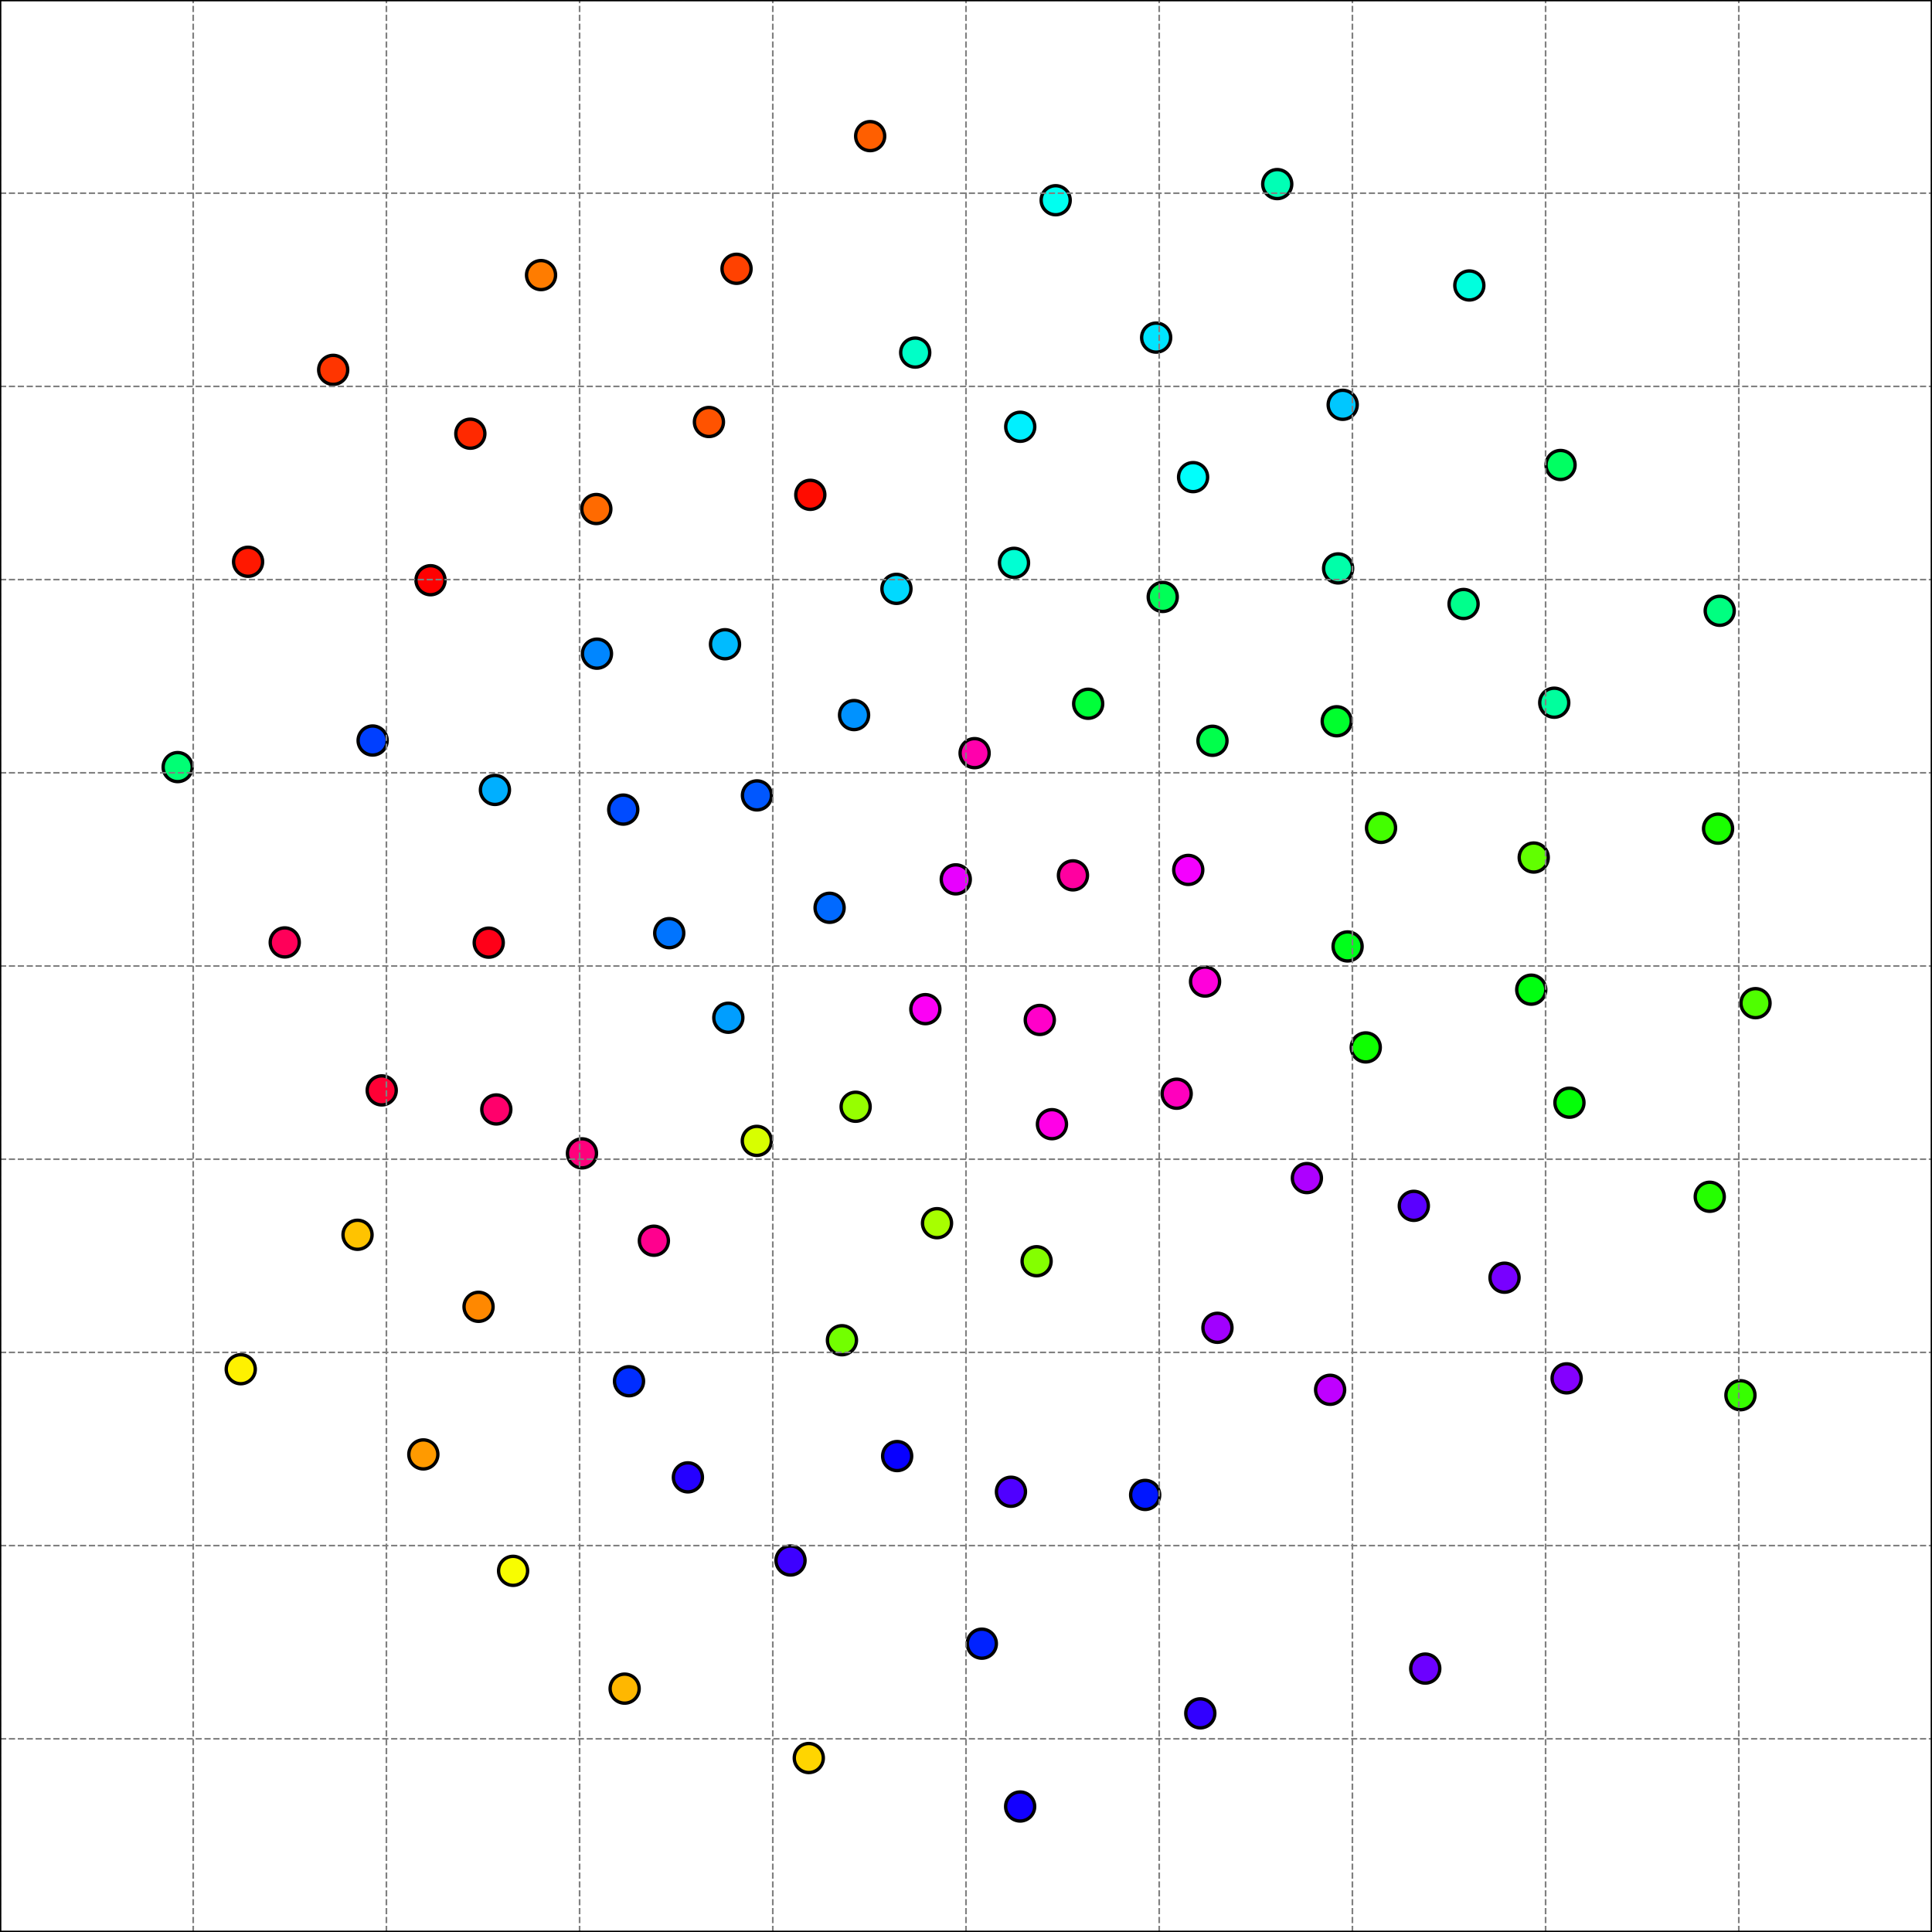 <?xml version="1.0" encoding="utf-8" standalone="no"?>
<!DOCTYPE svg PUBLIC "-//W3C//DTD SVG 1.1//EN"
  "http://www.w3.org/Graphics/SVG/1.1/DTD/svg11.dtd">
<svg xmlns:xlink="http://www.w3.org/1999/xlink" width="576pt" height="576pt" viewBox="0 0 576 576" xmlns="http://www.w3.org/2000/svg" version="1.1">
 <defs>
  <style type="text/css">*{stroke-linejoin: round; stroke-linecap: butt}</style>
 </defs>
 <g id="figure_1">
  <g id="patch_1">
   <path d="M 0 576 
L 576 576 
L 576 0 
L 0 0 
z
" style="fill: #ffffff"/>
  </g>
  <g id="axes_1">
   <g id="patch_2">
    <path d="M 0 576 
L 576 576 
L 576 0 
L 0 0 
z
" style="fill: #ffffff"/>
   </g>
   <g id="PathCollection_1">
    <defs>
     <path id="C0_0_b4fe8a481c" d="M 0 4.33 
C 1.148 4.33 2.25 3.874 3.062 3.062 
C 3.874 2.25 4.33 1.148 4.33 -0 
C 4.33 -1.148 3.874 -2.25 3.062 -3.062 
C 2.25 -3.874 1.148 -4.33 0 -4.33 
C -1.148 -4.33 -2.25 -3.874 -3.062 -3.062 
C -3.874 -2.25 -4.33 -1.148 -4.33 0 
C -4.33 1.148 -3.874 2.25 -3.062 3.062 
C -2.25 3.874 -1.148 4.33 0 4.33 
z
"/>
    </defs>
    <g clip-path="url(#p59c29a9c50)">
     <use xlink:href="#C0_0_b4fe8a481c" x="509.739" y="356.802" style="fill: #25ff00; stroke: #000000"/>
    </g>
    <g clip-path="url(#p59c29a9c50)">
     <use xlink:href="#C0_0_b4fe8a481c" x="436.346" y="180.071" style="fill: #00ff8c; stroke: #000000"/>
    </g>
    <g clip-path="url(#p59c29a9c50)">
     <use xlink:href="#C0_0_b4fe8a481c" x="111.095" y="220.777" style="fill: #003fff; stroke: #000000"/>
    </g>
    <g clip-path="url(#p59c29a9c50)">
     <use xlink:href="#C0_0_b4fe8a481c" x="467.073" y="410.939" style="fill: #8400ff; stroke: #000000"/>
    </g>
    <g clip-path="url(#p59c29a9c50)">
     <use xlink:href="#C0_0_b4fe8a481c" x="161.305" y="82.016" style="fill: #ff7c00; stroke: #000000"/>
    </g>
    <g clip-path="url(#p59c29a9c50)">
     <use xlink:href="#C0_0_b4fe8a481c" x="389.631" y="351.228" style="fill: #ad00ff; stroke: #000000"/>
    </g>
    <g clip-path="url(#p59c29a9c50)">
     <use xlink:href="#C0_0_b4fe8a481c" x="355.704" y="142.25" style="fill: #00fffc; stroke: #000000"/>
    </g>
    <g clip-path="url(#p59c29a9c50)">
     <use xlink:href="#C0_0_b4fe8a481c" x="421.511" y="359.506" style="fill: #5a00ff; stroke: #000000"/>
    </g>
    <g clip-path="url(#p59c29a9c50)">
     <use xlink:href="#C0_0_b4fe8a481c" x="205.087" y="440.457" style="fill: #2500ff; stroke: #000000"/>
    </g>
    <g clip-path="url(#p59c29a9c50)">
     <use xlink:href="#C0_0_b4fe8a481c" x="219.591" y="80.14" style="fill: #ff4100; stroke: #000000"/>
    </g>
    <g clip-path="url(#p59c29a9c50)">
     <use xlink:href="#C0_0_b4fe8a481c" x="254.628" y="213.19" style="fill: #0092ff; stroke: #000000"/>
    </g>
    <g clip-path="url(#p59c29a9c50)">
     <use xlink:href="#C0_0_b4fe8a481c" x="217.14" y="303.429" style="fill: #009eff; stroke: #000000"/>
    </g>
    <g clip-path="url(#p59c29a9c50)">
     <use xlink:href="#C0_0_b4fe8a481c" x="304.171" y="127.237" style="fill: #00f0ff; stroke: #000000"/>
    </g>
    <g clip-path="url(#p59c29a9c50)">
     <use xlink:href="#C0_0_b4fe8a481c" x="457.26" y="255.661" style="fill: #61ff00; stroke: #000000"/>
    </g>
    <g clip-path="url(#p59c29a9c50)">
     <use xlink:href="#C0_0_b4fe8a481c" x="309.052" y="376.02" style="fill: #84ff00; stroke: #000000"/>
    </g>
    <g clip-path="url(#p59c29a9c50)">
     <use xlink:href="#C0_0_b4fe8a481c" x="518.89" y="415.967" style="fill: #37ff00; stroke: #000000"/>
    </g>
    <g clip-path="url(#p59c29a9c50)">
     <use xlink:href="#C0_0_b4fe8a481c" x="424.92" y="497.469" style="fill: #6c00ff; stroke: #000000"/>
    </g>
    <g clip-path="url(#p59c29a9c50)">
     <use xlink:href="#C0_0_b4fe8a481c" x="279.359" y="364.677" style="fill: #a7ff00; stroke: #000000"/>
    </g>
    <g clip-path="url(#p59c29a9c50)">
     <use xlink:href="#C0_0_b4fe8a481c" x="448.557" y="380.93" style="fill: #7800ff; stroke: #000000"/>
    </g>
    <g clip-path="url(#p59c29a9c50)">
     <use xlink:href="#C0_0_b4fe8a481c" x="73.964" y="167.487" style="fill: #ff1800; stroke: #000000"/>
    </g>
    <g clip-path="url(#p59c29a9c50)">
     <use xlink:href="#C0_0_b4fe8a481c" x="463.377" y="209.504" style="fill: #00ff9d; stroke: #000000"/>
    </g>
    <g clip-path="url(#p59c29a9c50)">
     <use xlink:href="#C0_0_b4fe8a481c" x="304.142" y="538.585" style="fill: #1300ff; stroke: #000000"/>
    </g>
    <g clip-path="url(#p59c29a9c50)">
     <use xlink:href="#C0_0_b4fe8a481c" x="126.213" y="433.612" style="fill: #ff9a00; stroke: #000000"/>
    </g>
    <g clip-path="url(#p59c29a9c50)">
     <use xlink:href="#C0_0_b4fe8a481c" x="113.806" y="325.087" style="fill: #ff0035; stroke: #000000"/>
    </g>
    <g clip-path="url(#p59c29a9c50)">
     <use xlink:href="#C0_0_b4fe8a481c" x="152.972" y="468.325" style="fill: #f8fd00; stroke: #000000"/>
    </g>
    <g clip-path="url(#p59c29a9c50)">
     <use xlink:href="#C0_0_b4fe8a481c" x="361.484" y="220.856" style="fill: #00ff4b; stroke: #000000"/>
    </g>
    <g clip-path="url(#p59c29a9c50)">
     <use xlink:href="#C0_0_b4fe8a481c" x="401.77" y="282.168" style="fill: #00ff1b; stroke: #000000"/>
    </g>
    <g clip-path="url(#p59c29a9c50)">
     <use xlink:href="#C0_0_b4fe8a481c" x="357.856" y="510.812" style="fill: #3100ff; stroke: #000000"/>
    </g>
    <g clip-path="url(#p59c29a9c50)">
     <use xlink:href="#C0_0_b4fe8a481c" x="465.259" y="138.629" style="fill: #00ff62; stroke: #000000"/>
    </g>
    <g clip-path="url(#p59c29a9c50)">
     <use xlink:href="#C0_0_b4fe8a481c" x="354.262" y="259.355" style="fill: #f400ff; stroke: #000000"/>
    </g>
    <g clip-path="url(#p59c29a9c50)">
     <use xlink:href="#C0_0_b4fe8a481c" x="52.97" y="228.701" style="fill: #00ff74; stroke: #000000"/>
    </g>
    <g clip-path="url(#p59c29a9c50)">
     <use xlink:href="#C0_0_b4fe8a481c" x="512.219" y="247.052" style="fill: #1aff00; stroke: #000000"/>
    </g>
    <g clip-path="url(#p59c29a9c50)">
     <use xlink:href="#C0_0_b4fe8a481c" x="84.892" y="280.968" style="fill: #ff0059; stroke: #000000"/>
    </g>
    <g clip-path="url(#p59c29a9c50)">
     <use xlink:href="#C0_0_b4fe8a481c" x="359.272" y="292.641" style="fill: #ff00db; stroke: #000000"/>
    </g>
    <g clip-path="url(#p59c29a9c50)">
     <use xlink:href="#C0_0_b4fe8a481c" x="177.978" y="194.883" style="fill: #0086ff; stroke: #000000"/>
    </g>
    <g clip-path="url(#p59c29a9c50)">
     <use xlink:href="#C0_0_b4fe8a481c" x="400.307" y="120.688" style="fill: #00c7ff; stroke: #000000"/>
    </g>
    <g clip-path="url(#p59c29a9c50)">
     <use xlink:href="#C0_0_b4fe8a481c" x="284.951" y="262.167" style="fill: #e800ff; stroke: #000000"/>
    </g>
    <g clip-path="url(#p59c29a9c50)">
     <use xlink:href="#C0_0_b4fe8a481c" x="235.681" y="465.24" style="fill: #3d00ff; stroke: #000000"/>
    </g>
    <g clip-path="url(#p59c29a9c50)">
     <use xlink:href="#C0_0_b4fe8a481c" x="407.182" y="312.274" style="fill: #0eff00; stroke: #000000"/>
    </g>
    <g clip-path="url(#p59c29a9c50)">
     <use xlink:href="#C0_0_b4fe8a481c" x="194.945" y="369.905" style="fill: #ff008e; stroke: #000000"/>
    </g>
    <g clip-path="url(#p59c29a9c50)">
     <use xlink:href="#C0_0_b4fe8a481c" x="272.855" y="105.117" style="fill: #00ffc7; stroke: #000000"/>
    </g>
    <g clip-path="url(#p59c29a9c50)">
     <use xlink:href="#C0_0_b4fe8a481c" x="438.061" y="85.11" style="fill: #00ffde; stroke: #000000"/>
    </g>
    <g clip-path="url(#p59c29a9c50)">
     <use xlink:href="#C0_0_b4fe8a481c" x="319.887" y="260.977" style="fill: #ff00a0; stroke: #000000"/>
    </g>
    <g clip-path="url(#p59c29a9c50)">
     <use xlink:href="#C0_0_b4fe8a481c" x="259.429" y="40.585" style="fill: #ff5f00; stroke: #000000"/>
    </g>
    <g clip-path="url(#p59c29a9c50)">
     <use xlink:href="#C0_0_b4fe8a481c" x="324.426" y="209.816" style="fill: #00ff39; stroke: #000000"/>
    </g>
    <g clip-path="url(#p59c29a9c50)">
     <use xlink:href="#C0_0_b4fe8a481c" x="186.228" y="503.445" style="fill: #ffb700; stroke: #000000"/>
    </g>
    <g clip-path="url(#p59c29a9c50)">
     <use xlink:href="#C0_0_b4fe8a481c" x="267.476" y="434.109" style="fill: #0800ff; stroke: #000000"/>
    </g>
    <g clip-path="url(#p59c29a9c50)">
     <use xlink:href="#C0_0_b4fe8a481c" x="314.736" y="59.696" style="fill: #00fff0; stroke: #000000"/>
    </g>
    <g clip-path="url(#p59c29a9c50)">
     <use xlink:href="#C0_0_b4fe8a481c" x="467.908" y="328.753" style="fill: #04ff08; stroke: #000000"/>
    </g>
    <g clip-path="url(#p59c29a9c50)">
     <use xlink:href="#C0_0_b4fe8a481c" x="301.399" y="444.749" style="fill: #4f00ff; stroke: #000000"/>
    </g>
    <g clip-path="url(#p59c29a9c50)">
     <use xlink:href="#C0_0_b4fe8a481c" x="275.884" y="300.866" style="fill: #fc00f5; stroke: #000000"/>
    </g>
    <g clip-path="url(#p59c29a9c50)">
     <use xlink:href="#C0_0_b4fe8a481c" x="380.792" y="54.883" style="fill: #00ffb5; stroke: #000000"/>
    </g>
    <g clip-path="url(#p59c29a9c50)">
     <use xlink:href="#C0_0_b4fe8a481c" x="147.557" y="235.507" style="fill: #00afff; stroke: #000000"/>
    </g>
    <g clip-path="url(#p59c29a9c50)">
     <use xlink:href="#C0_0_b4fe8a481c" x="313.626" y="335.161" style="fill: #ff00e7; stroke: #000000"/>
    </g>
    <g clip-path="url(#p59c29a9c50)">
     <use xlink:href="#C0_0_b4fe8a481c" x="187.533" y="411.793" style="fill: #002dff; stroke: #000000"/>
    </g>
    <g clip-path="url(#p59c29a9c50)">
     <use xlink:href="#C0_0_b4fe8a481c" x="290.568" y="224.54" style="fill: #ff00ac; stroke: #000000"/>
    </g>
    <g clip-path="url(#p59c29a9c50)">
     <use xlink:href="#C0_0_b4fe8a481c" x="106.593" y="368.136" style="fill: #ffc300; stroke: #000000"/>
    </g>
    <g clip-path="url(#p59c29a9c50)">
     <use xlink:href="#C0_0_b4fe8a481c" x="251.016" y="399.572" style="fill: #72ff00; stroke: #000000"/>
    </g>
    <g clip-path="url(#p59c29a9c50)">
     <use xlink:href="#C0_0_b4fe8a481c" x="128.352" y="172.987" style="fill: #ff0000; stroke: #000000"/>
    </g>
    <g clip-path="url(#p59c29a9c50)">
     <use xlink:href="#C0_0_b4fe8a481c" x="241.583" y="147.525" style="fill: #ff0c00; stroke: #000000"/>
    </g>
    <g clip-path="url(#p59c29a9c50)">
     <use xlink:href="#C0_0_b4fe8a481c" x="216.15" y="192.07" style="fill: #00bbff; stroke: #000000"/>
    </g>
    <g clip-path="url(#p59c29a9c50)">
     <use xlink:href="#C0_0_b4fe8a481c" x="173.508" y="343.858" style="fill: #ff007c; stroke: #000000"/>
    </g>
    <g clip-path="url(#p59c29a9c50)">
     <use xlink:href="#C0_0_b4fe8a481c" x="185.812" y="241.374" style="fill: #004bff; stroke: #000000"/>
    </g>
    <g clip-path="url(#p59c29a9c50)">
     <use xlink:href="#C0_0_b4fe8a481c" x="350.808" y="326.076" style="fill: #ff00bd; stroke: #000000"/>
    </g>
    <g clip-path="url(#p59c29a9c50)">
     <use xlink:href="#C0_0_b4fe8a481c" x="396.555" y="414.353" style="fill: #bf00ff; stroke: #000000"/>
    </g>
    <g clip-path="url(#p59c29a9c50)">
     <use xlink:href="#C0_0_b4fe8a481c" x="456.52" y="295.059" style="fill: #00ff10; stroke: #000000"/>
    </g>
    <g clip-path="url(#p59c29a9c50)">
     <use xlink:href="#C0_0_b4fe8a481c" x="142.674" y="389.609" style="fill: #ff8800; stroke: #000000"/>
    </g>
    <g clip-path="url(#p59c29a9c50)">
     <use xlink:href="#C0_0_b4fe8a481c" x="255.098" y="329.965" style="fill: #96ff00; stroke: #000000"/>
    </g>
    <g clip-path="url(#p59c29a9c50)">
     <use xlink:href="#C0_0_b4fe8a481c" x="71.778" y="408.215" style="fill: #fef100; stroke: #000000"/>
    </g>
    <g clip-path="url(#p59c29a9c50)">
     <use xlink:href="#C0_0_b4fe8a481c" x="177.787" y="151.76" style="fill: #ff6a00; stroke: #000000"/>
    </g>
    <g clip-path="url(#p59c29a9c50)">
     <use xlink:href="#C0_0_b4fe8a481c" x="523.385" y="299.081" style="fill: #4fff00; stroke: #000000"/>
    </g>
    <g clip-path="url(#p59c29a9c50)">
     <use xlink:href="#C0_0_b4fe8a481c" x="267.265" y="175.56" style="fill: #00d9ff; stroke: #000000"/>
    </g>
    <g clip-path="url(#p59c29a9c50)">
     <use xlink:href="#C0_0_b4fe8a481c" x="147.968" y="330.768" style="fill: #ff006b; stroke: #000000"/>
    </g>
    <g clip-path="url(#p59c29a9c50)">
     <use xlink:href="#C0_0_b4fe8a481c" x="302.312" y="167.803" style="fill: #00ffd3; stroke: #000000"/>
    </g>
    <g clip-path="url(#p59c29a9c50)">
     <use xlink:href="#C0_0_b4fe8a481c" x="346.655" y="177.967" style="fill: #00ff57; stroke: #000000"/>
    </g>
    <g clip-path="url(#p59c29a9c50)">
     <use xlink:href="#C0_0_b4fe8a481c" x="362.966" y="395.865" style="fill: #a100ff; stroke: #000000"/>
    </g>
    <g clip-path="url(#p59c29a9c50)">
     <use xlink:href="#C0_0_b4fe8a481c" x="309.996" y="304.086" style="fill: #ff00c9; stroke: #000000"/>
    </g>
    <g clip-path="url(#p59c29a9c50)">
     <use xlink:href="#C0_0_b4fe8a481c" x="398.527" y="215.037" style="fill: #00ff2d; stroke: #000000"/>
    </g>
    <g clip-path="url(#p59c29a9c50)">
     <use xlink:href="#C0_0_b4fe8a481c" x="247.333" y="270.647" style="fill: #0069ff; stroke: #000000"/>
    </g>
    <g clip-path="url(#p59c29a9c50)">
     <use xlink:href="#C0_0_b4fe8a481c" x="199.525" y="278.209" style="fill: #0074ff; stroke: #000000"/>
    </g>
    <g clip-path="url(#p59c29a9c50)">
     <use xlink:href="#C0_0_b4fe8a481c" x="225.633" y="340.14" style="fill: #d7ff00; stroke: #000000"/>
    </g>
    <g clip-path="url(#p59c29a9c50)">
     <use xlink:href="#C0_0_b4fe8a481c" x="241.132" y="524.135" style="fill: #ffd500; stroke: #000000"/>
    </g>
    <g clip-path="url(#p59c29a9c50)">
     <use xlink:href="#C0_0_b4fe8a481c" x="344.693" y="100.653" style="fill: #00e5ff; stroke: #000000"/>
    </g>
    <g clip-path="url(#p59c29a9c50)">
     <use xlink:href="#C0_0_b4fe8a481c" x="145.709" y="281.039" style="fill: #ff0018; stroke: #000000"/>
    </g>
    <g clip-path="url(#p59c29a9c50)">
     <use xlink:href="#C0_0_b4fe8a481c" x="140.227" y="129.302" style="fill: #ff2900; stroke: #000000"/>
    </g>
    <g clip-path="url(#p59c29a9c50)">
     <use xlink:href="#C0_0_b4fe8a481c" x="292.721" y="490.041" style="fill: #0022ff; stroke: #000000"/>
    </g>
    <g clip-path="url(#p59c29a9c50)">
     <use xlink:href="#C0_0_b4fe8a481c" x="225.679" y="237.139" style="fill: #0057ff; stroke: #000000"/>
    </g>
    <g clip-path="url(#p59c29a9c50)">
     <use xlink:href="#C0_0_b4fe8a481c" x="398.941" y="169.467" style="fill: #00ffa9; stroke: #000000"/>
    </g>
    <g clip-path="url(#p59c29a9c50)">
     <use xlink:href="#C0_0_b4fe8a481c" x="211.358" y="125.815" style="fill: #ff5300; stroke: #000000"/>
    </g>
    <g clip-path="url(#p59c29a9c50)">
     <use xlink:href="#C0_0_b4fe8a481c" x="411.739" y="246.824" style="fill: #43ff00; stroke: #000000"/>
    </g>
    <g clip-path="url(#p59c29a9c50)">
     <use xlink:href="#C0_0_b4fe8a481c" x="341.413" y="445.694" style="fill: #0016ff; stroke: #000000"/>
    </g>
    <g clip-path="url(#p59c29a9c50)">
     <use xlink:href="#C0_0_b4fe8a481c" x="99.335" y="110.267" style="fill: #ff3500; stroke: #000000"/>
    </g>
    <g clip-path="url(#p59c29a9c50)">
     <use xlink:href="#C0_0_b4fe8a481c" x="512.709" y="182.097" style="fill: #00ff80; stroke: #000000"/>
    </g>
   </g>
   <g id="matplotlib.axis_1">
    <g id="xtick_1">
     <g id="line2d_1">
      <path d="M 0 576 
L 0 0 
" clip-path="url(#p59c29a9c50)" style="fill: none; stroke-dasharray: 1.85,0.8; stroke-dashoffset: 0; stroke: #808080; stroke-width: 0.5"/>
     </g>
     <g id="line2d_2">
      <defs>
       <path id="m0b8d47dc73" d="M 0 0 
L 0 3.5 
" style="stroke: #000000; stroke-width: 0.8"/>
      </defs>
      <g>
       <use xlink:href="#m0b8d47dc73" x="0" y="576" style="stroke: #000000; stroke-width: 0.8"/>
      </g>
     </g>
     <g id="text_1">
      <!-- −1.0 -->
      <g transform="translate(-12.141 590.598) scale(0.1 -0.1)">
       <defs>
        <path id="DejaVuSans-2212" d="M 678 2272 
L 4684 2272 
L 4684 1741 
L 678 1741 
L 678 2272 
z
" transform="scale(0.016)"/>
        <path id="DejaVuSans-31" d="M 794 531 
L 1825 531 
L 1825 4091 
L 703 3866 
L 703 4441 
L 1819 4666 
L 2450 4666 
L 2450 531 
L 3481 531 
L 3481 0 
L 794 0 
L 794 531 
z
" transform="scale(0.016)"/>
        <path id="DejaVuSans-2e" d="M 684 794 
L 1344 794 
L 1344 0 
L 684 0 
L 684 794 
z
" transform="scale(0.016)"/>
        <path id="DejaVuSans-30" d="M 2034 4250 
Q 1547 4250 1301 3770 
Q 1056 3291 1056 2328 
Q 1056 1369 1301 889 
Q 1547 409 2034 409 
Q 2525 409 2770 889 
Q 3016 1369 3016 2328 
Q 3016 3291 2770 3770 
Q 2525 4250 2034 4250 
z
M 2034 4750 
Q 2819 4750 3233 4129 
Q 3647 3509 3647 2328 
Q 3647 1150 3233 529 
Q 2819 -91 2034 -91 
Q 1250 -91 836 529 
Q 422 1150 422 2328 
Q 422 3509 836 4129 
Q 1250 4750 2034 4750 
z
" transform="scale(0.016)"/>
       </defs>
       <use xlink:href="#DejaVuSans-2212"/>
       <use xlink:href="#DejaVuSans-31" transform="translate(83.789 0)"/>
       <use xlink:href="#DejaVuSans-2e" transform="translate(147.412 0)"/>
       <use xlink:href="#DejaVuSans-30" transform="translate(179.199 0)"/>
      </g>
     </g>
    </g>
    <g id="xtick_2">
     <g id="line2d_3">
      <path d="M 57.6 576 
L 57.6 0 
" clip-path="url(#p59c29a9c50)" style="fill: none; stroke-dasharray: 1.85,0.8; stroke-dashoffset: 0; stroke: #808080; stroke-width: 0.5"/>
     </g>
     <g id="line2d_4">
      <g>
       <use xlink:href="#m0b8d47dc73" x="57.6" y="576" style="stroke: #000000; stroke-width: 0.8"/>
      </g>
     </g>
     <g id="text_2">
      <!-- −0.8 -->
      <g transform="translate(45.459 590.598) scale(0.1 -0.1)">
       <defs>
        <path id="DejaVuSans-38" d="M 2034 2216 
Q 1584 2216 1326 1975 
Q 1069 1734 1069 1313 
Q 1069 891 1326 650 
Q 1584 409 2034 409 
Q 2484 409 2743 651 
Q 3003 894 3003 1313 
Q 3003 1734 2745 1975 
Q 2488 2216 2034 2216 
z
M 1403 2484 
Q 997 2584 770 2862 
Q 544 3141 544 3541 
Q 544 4100 942 4425 
Q 1341 4750 2034 4750 
Q 2731 4750 3128 4425 
Q 3525 4100 3525 3541 
Q 3525 3141 3298 2862 
Q 3072 2584 2669 2484 
Q 3125 2378 3379 2068 
Q 3634 1759 3634 1313 
Q 3634 634 3220 271 
Q 2806 -91 2034 -91 
Q 1263 -91 848 271 
Q 434 634 434 1313 
Q 434 1759 690 2068 
Q 947 2378 1403 2484 
z
M 1172 3481 
Q 1172 3119 1398 2916 
Q 1625 2713 2034 2713 
Q 2441 2713 2670 2916 
Q 2900 3119 2900 3481 
Q 2900 3844 2670 4047 
Q 2441 4250 2034 4250 
Q 1625 4250 1398 4047 
Q 1172 3844 1172 3481 
z
" transform="scale(0.016)"/>
       </defs>
       <use xlink:href="#DejaVuSans-2212"/>
       <use xlink:href="#DejaVuSans-30" transform="translate(83.789 0)"/>
       <use xlink:href="#DejaVuSans-2e" transform="translate(147.412 0)"/>
       <use xlink:href="#DejaVuSans-38" transform="translate(179.199 0)"/>
      </g>
     </g>
    </g>
    <g id="xtick_3">
     <g id="line2d_5">
      <path d="M 115.2 576 
L 115.2 0 
" clip-path="url(#p59c29a9c50)" style="fill: none; stroke-dasharray: 1.85,0.8; stroke-dashoffset: 0; stroke: #808080; stroke-width: 0.5"/>
     </g>
     <g id="line2d_6">
      <g>
       <use xlink:href="#m0b8d47dc73" x="115.2" y="576" style="stroke: #000000; stroke-width: 0.8"/>
      </g>
     </g>
     <g id="text_3">
      <!-- −0.6 -->
      <g transform="translate(103.059 590.598) scale(0.1 -0.1)">
       <defs>
        <path id="DejaVuSans-36" d="M 2113 2584 
Q 1688 2584 1439 2293 
Q 1191 2003 1191 1497 
Q 1191 994 1439 701 
Q 1688 409 2113 409 
Q 2538 409 2786 701 
Q 3034 994 3034 1497 
Q 3034 2003 2786 2293 
Q 2538 2584 2113 2584 
z
M 3366 4563 
L 3366 3988 
Q 3128 4100 2886 4159 
Q 2644 4219 2406 4219 
Q 1781 4219 1451 3797 
Q 1122 3375 1075 2522 
Q 1259 2794 1537 2939 
Q 1816 3084 2150 3084 
Q 2853 3084 3261 2657 
Q 3669 2231 3669 1497 
Q 3669 778 3244 343 
Q 2819 -91 2113 -91 
Q 1303 -91 875 529 
Q 447 1150 447 2328 
Q 447 3434 972 4092 
Q 1497 4750 2381 4750 
Q 2619 4750 2861 4703 
Q 3103 4656 3366 4563 
z
" transform="scale(0.016)"/>
       </defs>
       <use xlink:href="#DejaVuSans-2212"/>
       <use xlink:href="#DejaVuSans-30" transform="translate(83.789 0)"/>
       <use xlink:href="#DejaVuSans-2e" transform="translate(147.412 0)"/>
       <use xlink:href="#DejaVuSans-36" transform="translate(179.199 0)"/>
      </g>
     </g>
    </g>
    <g id="xtick_4">
     <g id="line2d_7">
      <path d="M 172.8 576 
L 172.8 0 
" clip-path="url(#p59c29a9c50)" style="fill: none; stroke-dasharray: 1.85,0.8; stroke-dashoffset: 0; stroke: #808080; stroke-width: 0.5"/>
     </g>
     <g id="line2d_8">
      <g>
       <use xlink:href="#m0b8d47dc73" x="172.8" y="576" style="stroke: #000000; stroke-width: 0.8"/>
      </g>
     </g>
     <g id="text_4">
      <!-- −0.4 -->
      <g transform="translate(160.659 590.598) scale(0.1 -0.1)">
       <defs>
        <path id="DejaVuSans-34" d="M 2419 4116 
L 825 1625 
L 2419 1625 
L 2419 4116 
z
M 2253 4666 
L 3047 4666 
L 3047 1625 
L 3713 1625 
L 3713 1100 
L 3047 1100 
L 3047 0 
L 2419 0 
L 2419 1100 
L 313 1100 
L 313 1709 
L 2253 4666 
z
" transform="scale(0.016)"/>
       </defs>
       <use xlink:href="#DejaVuSans-2212"/>
       <use xlink:href="#DejaVuSans-30" transform="translate(83.789 0)"/>
       <use xlink:href="#DejaVuSans-2e" transform="translate(147.412 0)"/>
       <use xlink:href="#DejaVuSans-34" transform="translate(179.199 0)"/>
      </g>
     </g>
    </g>
    <g id="xtick_5">
     <g id="line2d_9">
      <path d="M 230.4 576 
L 230.4 0 
" clip-path="url(#p59c29a9c50)" style="fill: none; stroke-dasharray: 1.85,0.8; stroke-dashoffset: 0; stroke: #808080; stroke-width: 0.5"/>
     </g>
     <g id="line2d_10">
      <g>
       <use xlink:href="#m0b8d47dc73" x="230.4" y="576" style="stroke: #000000; stroke-width: 0.8"/>
      </g>
     </g>
     <g id="text_5">
      <!-- −0.2 -->
      <g transform="translate(218.259 590.598) scale(0.1 -0.1)">
       <defs>
        <path id="DejaVuSans-32" d="M 1228 531 
L 3431 531 
L 3431 0 
L 469 0 
L 469 531 
Q 828 903 1448 1529 
Q 2069 2156 2228 2338 
Q 2531 2678 2651 2914 
Q 2772 3150 2772 3378 
Q 2772 3750 2511 3984 
Q 2250 4219 1831 4219 
Q 1534 4219 1204 4116 
Q 875 4013 500 3803 
L 500 4441 
Q 881 4594 1212 4672 
Q 1544 4750 1819 4750 
Q 2544 4750 2975 4387 
Q 3406 4025 3406 3419 
Q 3406 3131 3298 2873 
Q 3191 2616 2906 2266 
Q 2828 2175 2409 1742 
Q 1991 1309 1228 531 
z
" transform="scale(0.016)"/>
       </defs>
       <use xlink:href="#DejaVuSans-2212"/>
       <use xlink:href="#DejaVuSans-30" transform="translate(83.789 0)"/>
       <use xlink:href="#DejaVuSans-2e" transform="translate(147.412 0)"/>
       <use xlink:href="#DejaVuSans-32" transform="translate(179.199 0)"/>
      </g>
     </g>
    </g>
    <g id="xtick_6">
     <g id="line2d_11">
      <path d="M 288 576 
L 288 0 
" clip-path="url(#p59c29a9c50)" style="fill: none; stroke-dasharray: 1.85,0.8; stroke-dashoffset: 0; stroke: #808080; stroke-width: 0.5"/>
     </g>
     <g id="line2d_12">
      <g>
       <use xlink:href="#m0b8d47dc73" x="288" y="576" style="stroke: #000000; stroke-width: 0.8"/>
      </g>
     </g>
     <g id="text_6">
      <!-- 0.0 -->
      <g transform="translate(280.048 590.598) scale(0.1 -0.1)">
       <use xlink:href="#DejaVuSans-30"/>
       <use xlink:href="#DejaVuSans-2e" transform="translate(63.623 0)"/>
       <use xlink:href="#DejaVuSans-30" transform="translate(95.41 0)"/>
      </g>
     </g>
    </g>
    <g id="xtick_7">
     <g id="line2d_13">
      <path d="M 345.6 576 
L 345.6 0 
" clip-path="url(#p59c29a9c50)" style="fill: none; stroke-dasharray: 1.85,0.8; stroke-dashoffset: 0; stroke: #808080; stroke-width: 0.5"/>
     </g>
     <g id="line2d_14">
      <g>
       <use xlink:href="#m0b8d47dc73" x="345.6" y="576" style="stroke: #000000; stroke-width: 0.8"/>
      </g>
     </g>
     <g id="text_7">
      <!-- 0.2 -->
      <g transform="translate(337.648 590.598) scale(0.1 -0.1)">
       <use xlink:href="#DejaVuSans-30"/>
       <use xlink:href="#DejaVuSans-2e" transform="translate(63.623 0)"/>
       <use xlink:href="#DejaVuSans-32" transform="translate(95.41 0)"/>
      </g>
     </g>
    </g>
    <g id="xtick_8">
     <g id="line2d_15">
      <path d="M 403.2 576 
L 403.2 0 
" clip-path="url(#p59c29a9c50)" style="fill: none; stroke-dasharray: 1.85,0.8; stroke-dashoffset: 0; stroke: #808080; stroke-width: 0.5"/>
     </g>
     <g id="line2d_16">
      <g>
       <use xlink:href="#m0b8d47dc73" x="403.2" y="576" style="stroke: #000000; stroke-width: 0.8"/>
      </g>
     </g>
     <g id="text_8">
      <!-- 0.4 -->
      <g transform="translate(395.248 590.598) scale(0.1 -0.1)">
       <use xlink:href="#DejaVuSans-30"/>
       <use xlink:href="#DejaVuSans-2e" transform="translate(63.623 0)"/>
       <use xlink:href="#DejaVuSans-34" transform="translate(95.41 0)"/>
      </g>
     </g>
    </g>
    <g id="xtick_9">
     <g id="line2d_17">
      <path d="M 460.8 576 
L 460.8 0 
" clip-path="url(#p59c29a9c50)" style="fill: none; stroke-dasharray: 1.85,0.8; stroke-dashoffset: 0; stroke: #808080; stroke-width: 0.5"/>
     </g>
     <g id="line2d_18">
      <g>
       <use xlink:href="#m0b8d47dc73" x="460.8" y="576" style="stroke: #000000; stroke-width: 0.8"/>
      </g>
     </g>
     <g id="text_9">
      <!-- 0.6 -->
      <g transform="translate(452.848 590.598) scale(0.1 -0.1)">
       <use xlink:href="#DejaVuSans-30"/>
       <use xlink:href="#DejaVuSans-2e" transform="translate(63.623 0)"/>
       <use xlink:href="#DejaVuSans-36" transform="translate(95.41 0)"/>
      </g>
     </g>
    </g>
    <g id="xtick_10">
     <g id="line2d_19">
      <path d="M 518.4 576 
L 518.4 0 
" clip-path="url(#p59c29a9c50)" style="fill: none; stroke-dasharray: 1.85,0.8; stroke-dashoffset: 0; stroke: #808080; stroke-width: 0.5"/>
     </g>
     <g id="line2d_20">
      <g>
       <use xlink:href="#m0b8d47dc73" x="518.4" y="576" style="stroke: #000000; stroke-width: 0.8"/>
      </g>
     </g>
     <g id="text_10">
      <!-- 0.8 -->
      <g transform="translate(510.448 590.598) scale(0.1 -0.1)">
       <use xlink:href="#DejaVuSans-30"/>
       <use xlink:href="#DejaVuSans-2e" transform="translate(63.623 0)"/>
       <use xlink:href="#DejaVuSans-38" transform="translate(95.41 0)"/>
      </g>
     </g>
    </g>
    <g id="xtick_11">
     <g id="line2d_21">
      <path d="M 576 576 
L 576 0 
" clip-path="url(#p59c29a9c50)" style="fill: none; stroke-dasharray: 1.85,0.8; stroke-dashoffset: 0; stroke: #808080; stroke-width: 0.5"/>
     </g>
     <g id="line2d_22">
      <g>
       <use xlink:href="#m0b8d47dc73" x="576" y="576" style="stroke: #000000; stroke-width: 0.8"/>
      </g>
     </g>
     <g id="text_11">
      <!-- 1.0 -->
      <g transform="translate(568.048 590.598) scale(0.1 -0.1)">
       <use xlink:href="#DejaVuSans-31"/>
       <use xlink:href="#DejaVuSans-2e" transform="translate(63.623 0)"/>
       <use xlink:href="#DejaVuSans-30" transform="translate(95.41 0)"/>
      </g>
     </g>
    </g>
   </g>
   <g id="matplotlib.axis_2">
    <g id="ytick_1">
     <g id="line2d_23">
      <path d="M 0 576 
L 576 576 
" clip-path="url(#p59c29a9c50)" style="fill: none; stroke-dasharray: 1.85,0.8; stroke-dashoffset: 0; stroke: #808080; stroke-width: 0.5"/>
     </g>
     <g id="line2d_24">
      <defs>
       <path id="mf309d196a1" d="M 0 0 
L -3.5 0 
" style="stroke: #000000; stroke-width: 0.8"/>
      </defs>
      <g>
       <use xlink:href="#mf309d196a1" x="0" y="576" style="stroke: #000000; stroke-width: 0.8"/>
      </g>
     </g>
     <g id="text_12">
      <!-- −1.0 -->
      <g transform="translate(-31.283 579.799) scale(0.1 -0.1)">
       <use xlink:href="#DejaVuSans-2212"/>
       <use xlink:href="#DejaVuSans-31" transform="translate(83.789 0)"/>
       <use xlink:href="#DejaVuSans-2e" transform="translate(147.412 0)"/>
       <use xlink:href="#DejaVuSans-30" transform="translate(179.199 0)"/>
      </g>
     </g>
    </g>
    <g id="ytick_2">
     <g id="line2d_25">
      <path d="M 0 518.4 
L 576 518.4 
" clip-path="url(#p59c29a9c50)" style="fill: none; stroke-dasharray: 1.85,0.8; stroke-dashoffset: 0; stroke: #808080; stroke-width: 0.5"/>
     </g>
     <g id="line2d_26">
      <g>
       <use xlink:href="#mf309d196a1" x="0" y="518.4" style="stroke: #000000; stroke-width: 0.8"/>
      </g>
     </g>
     <g id="text_13">
      <!-- −0.8 -->
      <g transform="translate(-31.283 522.199) scale(0.1 -0.1)">
       <use xlink:href="#DejaVuSans-2212"/>
       <use xlink:href="#DejaVuSans-30" transform="translate(83.789 0)"/>
       <use xlink:href="#DejaVuSans-2e" transform="translate(147.412 0)"/>
       <use xlink:href="#DejaVuSans-38" transform="translate(179.199 0)"/>
      </g>
     </g>
    </g>
    <g id="ytick_3">
     <g id="line2d_27">
      <path d="M 0 460.8 
L 576 460.8 
" clip-path="url(#p59c29a9c50)" style="fill: none; stroke-dasharray: 1.85,0.8; stroke-dashoffset: 0; stroke: #808080; stroke-width: 0.5"/>
     </g>
     <g id="line2d_28">
      <g>
       <use xlink:href="#mf309d196a1" x="0" y="460.8" style="stroke: #000000; stroke-width: 0.8"/>
      </g>
     </g>
     <g id="text_14">
      <!-- −0.6 -->
      <g transform="translate(-31.283 464.599) scale(0.1 -0.1)">
       <use xlink:href="#DejaVuSans-2212"/>
       <use xlink:href="#DejaVuSans-30" transform="translate(83.789 0)"/>
       <use xlink:href="#DejaVuSans-2e" transform="translate(147.412 0)"/>
       <use xlink:href="#DejaVuSans-36" transform="translate(179.199 0)"/>
      </g>
     </g>
    </g>
    <g id="ytick_4">
     <g id="line2d_29">
      <path d="M 0 403.2 
L 576 403.2 
" clip-path="url(#p59c29a9c50)" style="fill: none; stroke-dasharray: 1.85,0.8; stroke-dashoffset: 0; stroke: #808080; stroke-width: 0.5"/>
     </g>
     <g id="line2d_30">
      <g>
       <use xlink:href="#mf309d196a1" x="0" y="403.2" style="stroke: #000000; stroke-width: 0.8"/>
      </g>
     </g>
     <g id="text_15">
      <!-- −0.4 -->
      <g transform="translate(-31.283 406.999) scale(0.1 -0.1)">
       <use xlink:href="#DejaVuSans-2212"/>
       <use xlink:href="#DejaVuSans-30" transform="translate(83.789 0)"/>
       <use xlink:href="#DejaVuSans-2e" transform="translate(147.412 0)"/>
       <use xlink:href="#DejaVuSans-34" transform="translate(179.199 0)"/>
      </g>
     </g>
    </g>
    <g id="ytick_5">
     <g id="line2d_31">
      <path d="M 0 345.6 
L 576 345.6 
" clip-path="url(#p59c29a9c50)" style="fill: none; stroke-dasharray: 1.85,0.8; stroke-dashoffset: 0; stroke: #808080; stroke-width: 0.5"/>
     </g>
     <g id="line2d_32">
      <g>
       <use xlink:href="#mf309d196a1" x="0" y="345.6" style="stroke: #000000; stroke-width: 0.8"/>
      </g>
     </g>
     <g id="text_16">
      <!-- −0.2 -->
      <g transform="translate(-31.283 349.399) scale(0.1 -0.1)">
       <use xlink:href="#DejaVuSans-2212"/>
       <use xlink:href="#DejaVuSans-30" transform="translate(83.789 0)"/>
       <use xlink:href="#DejaVuSans-2e" transform="translate(147.412 0)"/>
       <use xlink:href="#DejaVuSans-32" transform="translate(179.199 0)"/>
      </g>
     </g>
    </g>
    <g id="ytick_6">
     <g id="line2d_33">
      <path d="M 0 288 
L 576 288 
" clip-path="url(#p59c29a9c50)" style="fill: none; stroke-dasharray: 1.85,0.8; stroke-dashoffset: 0; stroke: #808080; stroke-width: 0.5"/>
     </g>
     <g id="line2d_34">
      <g>
       <use xlink:href="#mf309d196a1" x="0" y="288" style="stroke: #000000; stroke-width: 0.8"/>
      </g>
     </g>
     <g id="text_17">
      <!-- 0.0 -->
      <g transform="translate(-22.903 291.799) scale(0.1 -0.1)">
       <use xlink:href="#DejaVuSans-30"/>
       <use xlink:href="#DejaVuSans-2e" transform="translate(63.623 0)"/>
       <use xlink:href="#DejaVuSans-30" transform="translate(95.41 0)"/>
      </g>
     </g>
    </g>
    <g id="ytick_7">
     <g id="line2d_35">
      <path d="M 0 230.4 
L 576 230.4 
" clip-path="url(#p59c29a9c50)" style="fill: none; stroke-dasharray: 1.85,0.8; stroke-dashoffset: 0; stroke: #808080; stroke-width: 0.5"/>
     </g>
     <g id="line2d_36">
      <g>
       <use xlink:href="#mf309d196a1" x="0" y="230.4" style="stroke: #000000; stroke-width: 0.8"/>
      </g>
     </g>
     <g id="text_18">
      <!-- 0.2 -->
      <g transform="translate(-22.903 234.199) scale(0.1 -0.1)">
       <use xlink:href="#DejaVuSans-30"/>
       <use xlink:href="#DejaVuSans-2e" transform="translate(63.623 0)"/>
       <use xlink:href="#DejaVuSans-32" transform="translate(95.41 0)"/>
      </g>
     </g>
    </g>
    <g id="ytick_8">
     <g id="line2d_37">
      <path d="M 0 172.8 
L 576 172.8 
" clip-path="url(#p59c29a9c50)" style="fill: none; stroke-dasharray: 1.85,0.8; stroke-dashoffset: 0; stroke: #808080; stroke-width: 0.5"/>
     </g>
     <g id="line2d_38">
      <g>
       <use xlink:href="#mf309d196a1" x="0" y="172.8" style="stroke: #000000; stroke-width: 0.8"/>
      </g>
     </g>
     <g id="text_19">
      <!-- 0.4 -->
      <g transform="translate(-22.903 176.599) scale(0.1 -0.1)">
       <use xlink:href="#DejaVuSans-30"/>
       <use xlink:href="#DejaVuSans-2e" transform="translate(63.623 0)"/>
       <use xlink:href="#DejaVuSans-34" transform="translate(95.41 0)"/>
      </g>
     </g>
    </g>
    <g id="ytick_9">
     <g id="line2d_39">
      <path d="M 0 115.2 
L 576 115.2 
" clip-path="url(#p59c29a9c50)" style="fill: none; stroke-dasharray: 1.85,0.8; stroke-dashoffset: 0; stroke: #808080; stroke-width: 0.5"/>
     </g>
     <g id="line2d_40">
      <g>
       <use xlink:href="#mf309d196a1" x="0" y="115.2" style="stroke: #000000; stroke-width: 0.8"/>
      </g>
     </g>
     <g id="text_20">
      <!-- 0.6 -->
      <g transform="translate(-22.903 118.999) scale(0.1 -0.1)">
       <use xlink:href="#DejaVuSans-30"/>
       <use xlink:href="#DejaVuSans-2e" transform="translate(63.623 0)"/>
       <use xlink:href="#DejaVuSans-36" transform="translate(95.41 0)"/>
      </g>
     </g>
    </g>
    <g id="ytick_10">
     <g id="line2d_41">
      <path d="M 0 57.6 
L 576 57.6 
" clip-path="url(#p59c29a9c50)" style="fill: none; stroke-dasharray: 1.85,0.8; stroke-dashoffset: 0; stroke: #808080; stroke-width: 0.5"/>
     </g>
     <g id="line2d_42">
      <g>
       <use xlink:href="#mf309d196a1" x="0" y="57.6" style="stroke: #000000; stroke-width: 0.8"/>
      </g>
     </g>
     <g id="text_21">
      <!-- 0.8 -->
      <g transform="translate(-22.903 61.399) scale(0.1 -0.1)">
       <use xlink:href="#DejaVuSans-30"/>
       <use xlink:href="#DejaVuSans-2e" transform="translate(63.623 0)"/>
       <use xlink:href="#DejaVuSans-38" transform="translate(95.41 0)"/>
      </g>
     </g>
    </g>
    <g id="ytick_11">
     <g id="line2d_43">
      <path d="M 0 0 
L 576 0 
" clip-path="url(#p59c29a9c50)" style="fill: none; stroke-dasharray: 1.85,0.8; stroke-dashoffset: 0; stroke: #808080; stroke-width: 0.5"/>
     </g>
     <g id="line2d_44">
      <g>
       <use xlink:href="#mf309d196a1" x="0" y="0" style="stroke: #000000; stroke-width: 0.8"/>
      </g>
     </g>
     <g id="text_22">
      <!-- 1.0 -->
      <g transform="translate(-22.903 3.799) scale(0.1 -0.1)">
       <use xlink:href="#DejaVuSans-31"/>
       <use xlink:href="#DejaVuSans-2e" transform="translate(63.623 0)"/>
       <use xlink:href="#DejaVuSans-30" transform="translate(95.41 0)"/>
      </g>
     </g>
    </g>
   </g>
   <g id="patch_3">
    <path d="M 0 576 
L 0 0 
" style="fill: none; stroke: #000000; stroke-width: 0.8; stroke-linejoin: miter; stroke-linecap: square"/>
   </g>
   <g id="patch_4">
    <path d="M 576 576 
L 576 0 
" style="fill: none; stroke: #000000; stroke-width: 0.8; stroke-linejoin: miter; stroke-linecap: square"/>
   </g>
   <g id="patch_5">
    <path d="M 0 576 
L 576 576 
" style="fill: none; stroke: #000000; stroke-width: 0.8; stroke-linejoin: miter; stroke-linecap: square"/>
   </g>
   <g id="patch_6">
    <path d="M 0 0 
L 576 0 
" style="fill: none; stroke: #000000; stroke-width: 0.8; stroke-linejoin: miter; stroke-linecap: square"/>
   </g>
  </g>
 </g>
 <defs>
  <clipPath id="p59c29a9c50">
   <rect x="0" y="0" width="576" height="576"/>
  </clipPath>
 </defs>
</svg>
